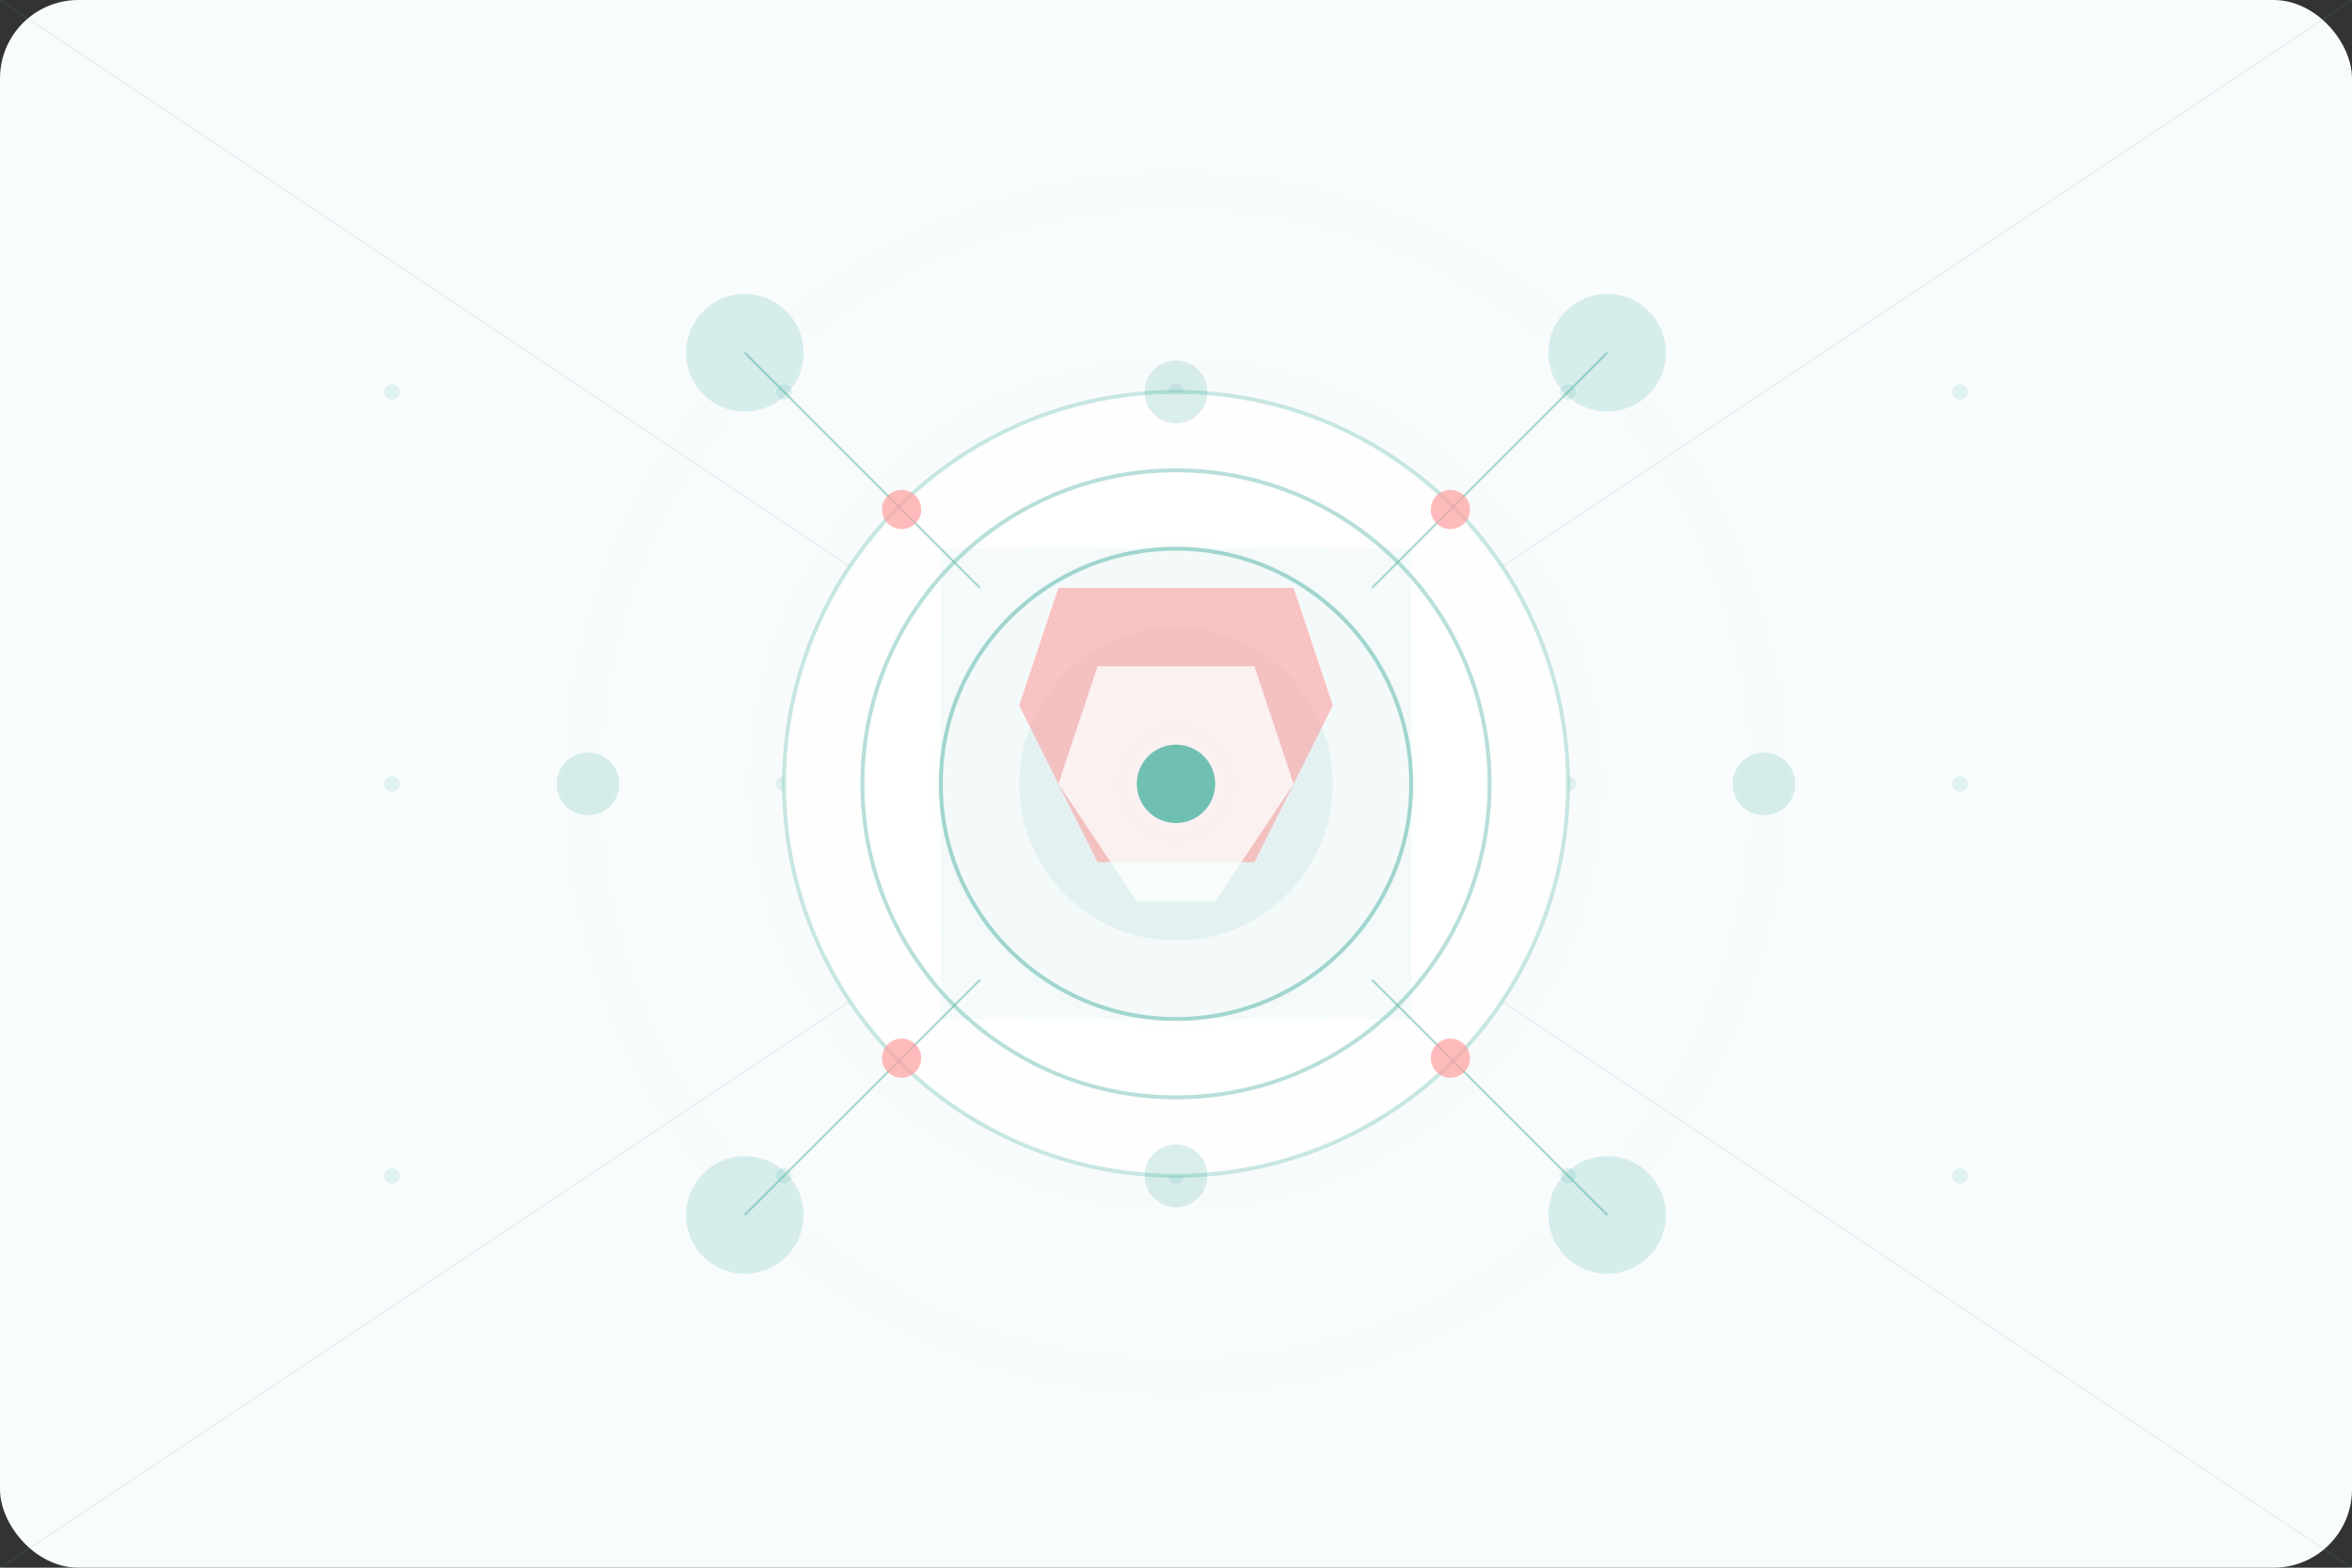 <?xml version="1.0" encoding="UTF-8"?>
<svg width="600" height="400" viewBox="0 0 600 400" fill="none" xmlns="http://www.w3.org/2000/svg">
  <rect x="0" y="0" width="600" height="400" fill="#333333" stroke="none"/>
  <!-- Abstract geometric background -->
  <rect width="600" height="400" rx="20" fill="#F9FCFC" />
  
  <!-- Geometric patterns -->
  <path d="M0 0L600 400" stroke="#4EB3A5" stroke-width="0.5" stroke-opacity="0.1" />
  <path d="M0 400L600 0" stroke="#4EB3A5" stroke-width="0.5" stroke-opacity="0.1" />
  
  <!-- Grid of dots -->
  <g opacity="0.15">
    <circle cx="100" cy="100" r="2" fill="#4EB3A5" />
    <circle cx="200" cy="100" r="2" fill="#4EB3A5" />
    <circle cx="300" cy="100" r="2" fill="#4EB3A5" />
    <circle cx="400" cy="100" r="2" fill="#4EB3A5" />
    <circle cx="500" cy="100" r="2" fill="#4EB3A5" />
    
    <circle cx="100" cy="200" r="2" fill="#4EB3A5" />
    <circle cx="200" cy="200" r="2" fill="#4EB3A5" />
    <circle cx="300" cy="200" r="2" fill="#4EB3A5" />
    <circle cx="400" cy="200" r="2" fill="#4EB3A5" />
    <circle cx="500" cy="200" r="2" fill="#4EB3A5" />
    
    <circle cx="100" cy="300" r="2" fill="#4EB3A5" />
    <circle cx="200" cy="300" r="2" fill="#4EB3A5" />
    <circle cx="300" cy="300" r="2" fill="#4EB3A5" />
    <circle cx="400" cy="300" r="2" fill="#4EB3A5" />
    <circle cx="500" cy="300" r="2" fill="#4EB3A5" />
  </g>
  
  <!-- Central geometric composition -->
  <g transform="translate(300, 200)">
    <!-- Base circle -->
    <circle cx="0" cy="0" r="100" fill="white" stroke="#4EB3A5" stroke-width="1" stroke-opacity="0.3" />
    
    <!-- Geometric elements -->
    <rect x="-60" y="-60" width="120" height="120" fill="#4EB3A5" opacity="0.05" />
    <circle cx="0" cy="0" r="80" stroke="#4EB3A5" stroke-width="1" stroke-opacity="0.4" fill="none" />
    <circle cx="0" cy="0" r="60" stroke="#4EB3A5" stroke-width="1" stroke-opacity="0.5" fill="none" />
    <circle cx="0" cy="0" r="40" fill="#4EB3A5" opacity="0.1" />
    
    <!-- Abstract shape -->
    <path d="M-30 -50L30 -50L40 -20L20 20L-20 20L-40 -20L-30 -50Z" fill="#FF9E9E" opacity="0.6" />
    
    <path d="M-20 -30L20 -30L30 0L10 30L-10 30L-30 0L-20 -30Z" fill="white" opacity="0.8" />
    
    <!-- Central point -->
    <circle cx="0" cy="0" r="10" fill="#4EB3A5" opacity="0.8" />
  </g>
  
  <!-- Lines connecting elements -->
  <line x1="250" y1="150" x2="190" y2="90" stroke="#4EB3A5" stroke-width="0.5" stroke-opacity="0.5" />
  <line x1="350" y1="150" x2="410" y2="90" stroke="#4EB3A5" stroke-width="0.5" stroke-opacity="0.5" />
  <line x1="250" y1="250" x2="190" y2="310" stroke="#4EB3A5" stroke-width="0.5" stroke-opacity="0.5" />
  <line x1="350" y1="250" x2="410" y2="310" stroke="#4EB3A5" stroke-width="0.5" stroke-opacity="0.5" />
  
  <!-- Corner elements -->
  <circle cx="190" cy="90" r="15" fill="#4EB3A5" opacity="0.2" />
  <circle cx="410" cy="90" r="15" fill="#4EB3A5" opacity="0.2" />
  <circle cx="190" cy="310" r="15" fill="#4EB3A5" opacity="0.2" />
  <circle cx="410" cy="310" r="15" fill="#4EB3A5" opacity="0.2" />
  
  <!-- Subtle circular gradient -->
  <circle cx="300" cy="200" r="180" fill="url(#radialGradient)" opacity="0.3" />
  
  <!-- Floating elements -->
  <circle cx="230" cy="130" r="5" fill="#FF9E9E" opacity="0.7" />
  <circle cx="370" cy="130" r="5" fill="#FF9E9E" opacity="0.7" />
  <circle cx="230" cy="270" r="5" fill="#FF9E9E" opacity="0.7" />
  <circle cx="370" cy="270" r="5" fill="#FF9E9E" opacity="0.7" />
  
  <circle cx="150" cy="200" r="8" fill="#4EB3A5" opacity="0.2" />
  <circle cx="450" cy="200" r="8" fill="#4EB3A5" opacity="0.2" />
  <circle cx="300" cy="100" r="8" fill="#4EB3A5" opacity="0.2" />
  <circle cx="300" cy="300" r="8" fill="#4EB3A5" opacity="0.2" />
  
  <!-- Gradient definitions -->
  <defs>
    <radialGradient id="radialGradient" cx="300" cy="200" r="180" gradientUnits="userSpaceOnUse">
      <stop offset="0" stop-color="#4EB3A5" stop-opacity="0.05" />
      <stop offset="1" stop-color="#4EB3A5" stop-opacity="0" />
    </radialGradient>
  </defs>
</svg>